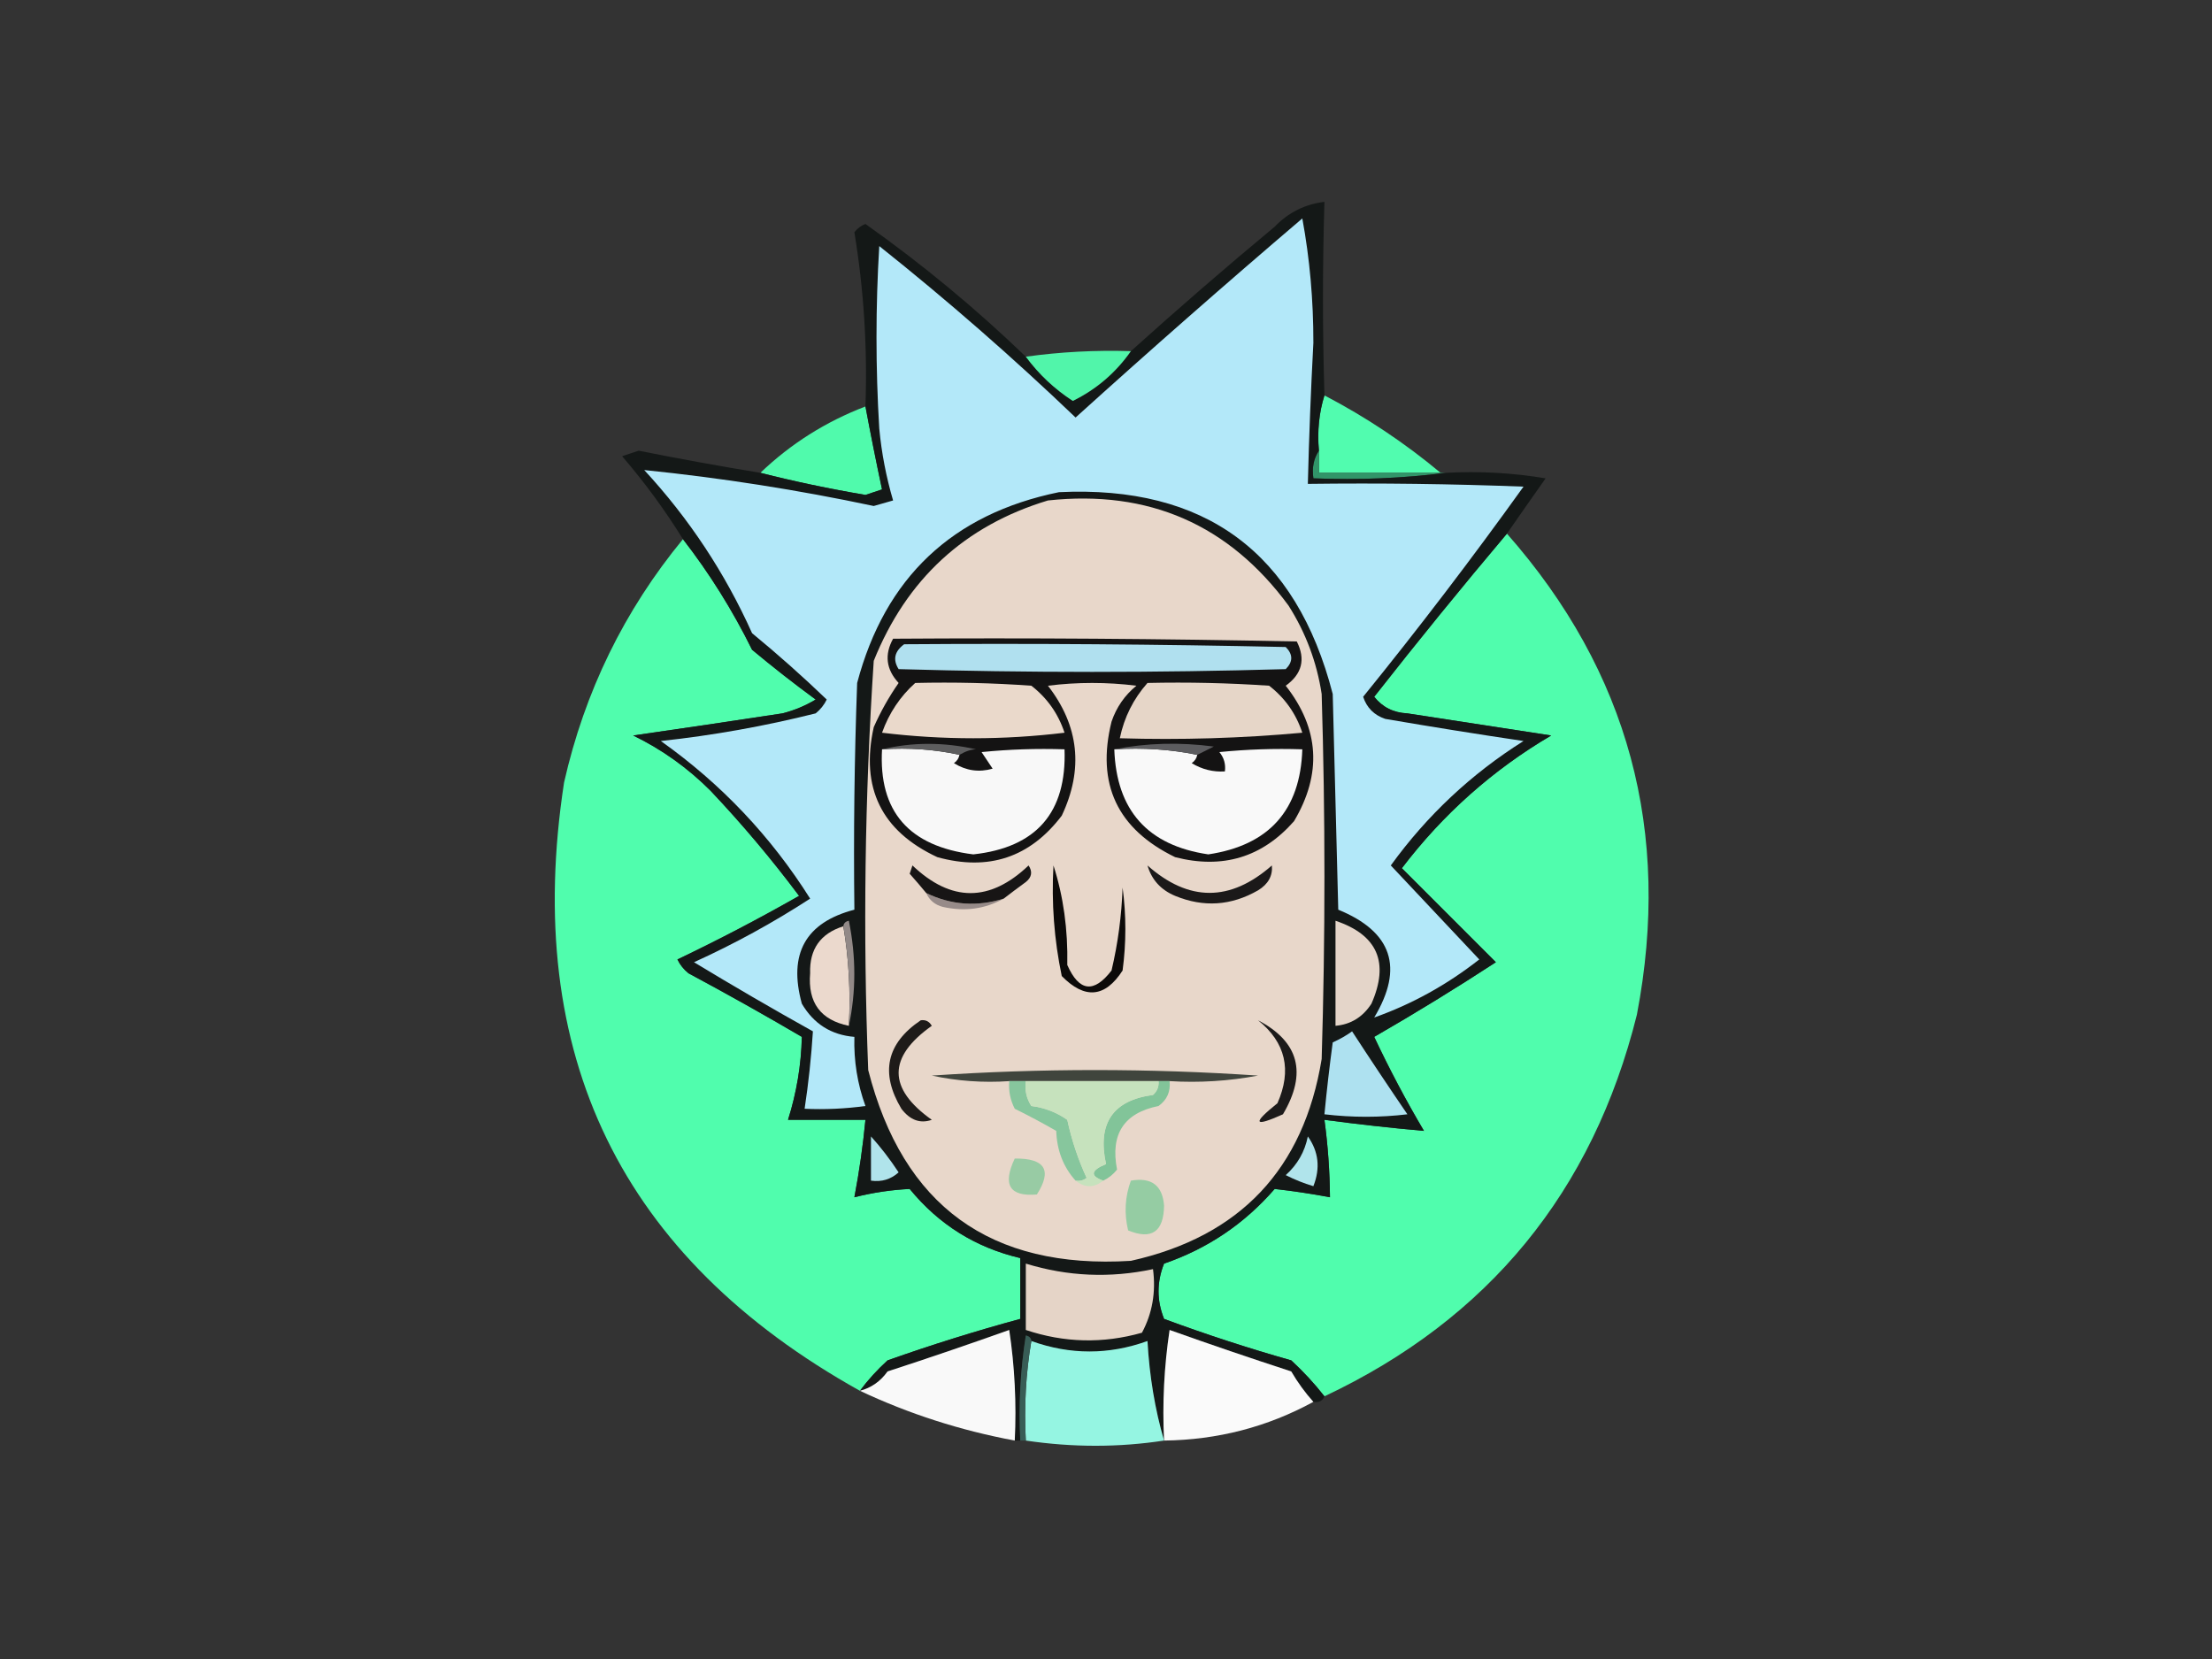 <?xml version="1.0" encoding="UTF-8"?>
<!DOCTYPE svg PUBLIC "-//W3C//DTD SVG 1.1//EN" "http://www.w3.org/Graphics/SVG/1.1/DTD/svg11.dtd">
<svg xmlns="http://www.w3.org/2000/svg" version="1.1" width="400px" height="300px" style="shape-rendering:geometricPrecision; text-rendering:geometricPrecision; image-rendering:optimizeQuality; fill-rule:evenodd; clip-rule:evenodd" xmlns:xlink="http://www.w3.org/1999/xlink">
<rect width="100%" height="100%" fill="#333333" stroke="none"/>
<g><path style="opacity:1" fill="#51fcaf" d="M 239.5,71.5 C 247.016,75.422 254.016,80.089 260.5,85.5C 253.167,85.5 245.833,85.5 238.5,85.5C 238.5,84.167 238.5,82.833 238.5,81.5C 238.187,77.958 238.521,74.625 239.5,71.5 Z"/></g>
<g><path style="opacity:1" fill="#50faac" d="M 156.5,73.5 C 157.412,78.389 158.412,83.389 159.5,88.5C 158.5,88.833 157.5,89.167 156.5,89.5C 149.982,88.398 143.649,87.064 137.5,85.5C 142.981,80.254 149.314,76.254 156.5,73.5 Z"/></g>
<g><path style="opacity:1" fill="#319569" d="M 238.5,81.5 C 238.5,82.833 238.5,84.167 238.5,85.5C 245.833,85.5 253.167,85.5 260.5,85.5C 260.833,85.5 261.167,85.5 261.5,85.5C 253.684,86.492 245.684,86.826 237.5,86.5C 237.216,84.585 237.549,82.919 238.5,81.5 Z"/></g>
<g><path style="opacity:1" fill="#50fdad" d="M 123.5,97.5 C 128.302,103.684 132.468,110.351 136,117.5C 139.743,120.621 143.576,123.621 147.5,126.5C 145.631,127.624 143.631,128.457 141.5,129C 132.404,130.385 123.404,131.718 114.5,133C 119.702,135.528 124.369,138.861 128.5,143C 134.209,149.04 139.543,155.374 144.5,162C 137.293,166.103 129.959,169.937 122.5,173.5C 122.977,174.478 123.643,175.311 124.5,176C 131.414,179.707 138.248,183.54 145,187.5C 144.884,192.586 144.051,197.586 142.5,202.5C 147.167,202.5 151.833,202.5 156.5,202.5C 156.05,207.202 155.383,211.868 154.5,216.5C 157.835,215.661 161.168,215.161 164.5,215C 169.767,221.439 176.434,225.606 184.5,227.5C 184.5,231.167 184.5,234.833 184.5,238.5C 176.427,240.691 168.427,243.191 160.5,246C 158.627,247.704 156.96,249.537 155.5,251.5C 112.291,227.411 94.457,190.744 102,141.5C 105.728,125.046 112.895,110.379 123.5,97.5 Z"/></g>
<g><path style="opacity:1" fill="#50fdad" d="M 272.5,96.5 C 294.496,121.468 302.329,150.468 296,183.5C 288.021,215.495 269.187,238.495 239.5,252.5C 237.706,250.203 235.706,248.037 233.5,246C 225.735,243.8 218.068,241.3 210.5,238.5C 209.167,235.167 209.167,231.833 210.5,228.5C 218.375,225.792 225.042,221.292 230.5,215C 233.794,215.365 237.127,215.865 240.5,216.5C 240.46,211.807 240.127,207.141 239.5,202.5C 245.479,203.298 251.479,203.965 257.5,204.5C 254.291,199.088 251.291,193.421 248.5,187.5C 255.965,183.198 263.299,178.698 270.5,174C 264.833,168.333 259.167,162.667 253.5,157C 260.962,147.201 269.962,139.201 280.5,133C 271.833,131.667 263.167,130.333 254.5,129C 251.992,128.885 249.992,127.885 248.5,126C 256.35,115.989 264.35,106.156 272.5,96.5 Z"/></g>
<g><path style="opacity:1" fill="#141817" d="M 239.5,71.5 C 238.521,74.625 238.187,77.958 238.5,81.5C 237.549,82.919 237.216,84.585 237.5,86.5C 245.684,86.826 253.684,86.492 261.5,85.5C 267.537,85.171 273.537,85.504 279.5,86.5C 277.116,89.869 274.783,93.203 272.5,96.5C 264.35,106.156 256.35,115.989 248.5,126C 249.992,127.885 251.992,128.885 254.5,129C 263.167,130.333 271.833,131.667 280.5,133C 269.962,139.201 260.962,147.201 253.5,157C 259.167,162.667 264.833,168.333 270.5,174C 263.299,178.698 255.965,183.198 248.5,187.5C 251.291,193.421 254.291,199.088 257.5,204.5C 251.479,203.965 245.479,203.298 239.5,202.5C 240.127,207.141 240.46,211.807 240.5,216.5C 237.127,215.865 233.794,215.365 230.5,215C 225.042,221.292 218.375,225.792 210.5,228.5C 209.167,231.833 209.167,235.167 210.5,238.5C 218.068,241.3 225.735,243.8 233.5,246C 235.706,248.037 237.706,250.203 239.5,252.5C 239.158,253.338 238.492,253.672 237.5,253.5C 235.998,251.825 234.665,249.992 233.5,248C 226.118,245.595 218.785,243.095 211.5,240.5C 210.503,247.134 210.17,253.8 210.5,260.5C 208.861,254.889 207.861,248.889 207.5,242.5C 200.512,245.021 193.512,245.021 186.5,242.5C 186.44,241.957 186.107,241.624 185.5,241.5C 184.504,247.798 184.17,254.132 184.5,260.5C 184.167,260.5 183.833,260.5 183.5,260.5C 183.83,253.8 183.497,247.134 182.5,240.5C 175.204,243.099 167.871,245.599 160.5,248C 159.211,249.802 157.544,250.969 155.5,251.5C 156.96,249.537 158.627,247.704 160.5,246C 168.427,243.191 176.427,240.691 184.5,238.5C 184.5,234.833 184.5,231.167 184.5,227.5C 176.434,225.606 169.767,221.439 164.5,215C 161.168,215.161 157.835,215.661 154.5,216.5C 155.383,211.868 156.05,207.202 156.5,202.5C 151.833,202.5 147.167,202.5 142.5,202.5C 144.051,197.586 144.884,192.586 145,187.5C 138.248,183.54 131.414,179.707 124.5,176C 123.643,175.311 122.977,174.478 122.5,173.5C 129.959,169.937 137.293,166.103 144.5,162C 139.543,155.374 134.209,149.04 128.5,143C 124.369,138.861 119.702,135.528 114.5,133C 123.404,131.718 132.404,130.385 141.5,129C 143.631,128.457 145.631,127.624 147.5,126.5C 143.576,123.621 139.743,120.621 136,117.5C 132.468,110.351 128.302,103.684 123.5,97.5C 120.244,92.237 116.578,87.237 112.5,82.5C 113.5,82.167 114.5,81.833 115.5,81.5C 122.823,82.965 130.156,84.298 137.5,85.5C 143.649,87.064 149.982,88.398 156.5,89.5C 157.5,89.167 158.5,88.833 159.5,88.5C 158.412,83.389 157.412,78.389 156.5,73.5C 156.874,62.879 156.208,52.379 154.5,42C 155.025,41.308 155.692,40.808 156.5,40.5C 166.769,47.769 176.436,55.769 185.5,64.5C 187.846,67.679 190.679,70.346 194,72.5C 198.269,70.397 201.769,67.397 204.5,63.5C 212.999,55.836 221.666,48.336 230.5,41C 232.976,38.429 235.976,36.929 239.5,36.5C 239.148,48.121 239.148,59.788 239.5,71.5 Z"/></g>
<g><path style="opacity:1" fill="#e4d5c9" d="M 241.5,166.5 C 249.109,169.057 251.275,174.057 248,181.5C 246.429,183.923 244.263,185.256 241.5,185.5C 241.5,179.167 241.5,172.833 241.5,166.5 Z"/></g>
<g><path style="opacity:1" fill="#ebd9cd" d="M 152.5,167.5 C 153.49,173.31 153.823,179.31 153.5,185.5C 148.387,184.459 146.054,181.292 146.5,176C 146.359,171.643 148.359,168.809 152.5,167.5 Z"/></g>
<g><path style="opacity:1" fill="#928987" d="M 152.5,167.5 C 152.56,166.957 152.893,166.624 153.5,166.5C 154.817,172.988 154.817,179.322 153.5,185.5C 153.823,179.31 153.49,173.31 152.5,167.5 Z"/></g>
<g><path style="opacity:1" fill="#e8d7ca" d="M 189.5,90.5 C 207.718,88.53 222.218,94.863 233,109.5C 236.124,114.415 238.124,119.748 239,125.5C 239.667,147.5 239.667,169.5 239,191.5C 235.743,211.424 224.243,223.591 204.5,228C 179.104,229.561 163.271,218.061 157,193.5C 156.039,168.784 156.372,144.117 158,119.5C 163.941,104.72 174.441,95.053 189.5,90.5 Z"/></g>
<g><path style="opacity:1" fill="#b3e8f9" d="M 235.5,39.5 C 236.844,46.791 237.511,54.291 237.5,62C 237.048,70.498 236.714,78.998 236.5,87.5C 249.504,87.333 262.504,87.5 275.5,88C 266.203,100.962 256.536,113.629 246.5,126C 247.154,127.987 248.487,129.32 250.5,130C 258.819,131.426 267.152,132.76 275.5,134C 266.064,139.935 258.064,147.435 251.5,156.5C 256.861,162.193 262.195,167.86 267.5,173.5C 261.629,178.097 255.295,181.597 248.5,184C 253.914,174.991 251.747,168.491 242,164.5C 241.667,151.5 241.333,138.5 241,125.5C 234.4,99.899 217.9,87.732 191.5,89C 172.219,92.947 160.052,104.447 155,123.5C 154.5,137.163 154.333,150.829 154.5,164.5C 145.675,166.804 142.508,172.471 145,181.5C 147.149,185.156 150.316,187.156 154.5,187.5C 154.379,191.825 155.046,195.991 156.5,200C 152.848,200.499 149.182,200.665 145.5,200.5C 146.208,195.814 146.708,191.147 147,186.5C 139.751,182.46 132.585,178.293 125.5,174C 132.824,170.673 139.824,166.84 146.5,162.5C 139.399,151.232 130.399,141.732 119.5,134C 128.945,132.978 138.279,131.311 147.5,129C 148.357,128.311 149.023,127.478 149.5,126.5C 145.174,122.343 140.674,118.343 136,114.5C 131.101,103.603 124.601,93.769 116.5,85C 130.407,86.416 144.24,88.582 158,91.5C 159.167,91.167 160.333,90.833 161.5,90.5C 160.251,86.258 159.417,81.925 159,77.5C 158.333,66.5 158.333,55.5 159,44.5C 171.277,54.274 183.111,64.608 194.5,75.5C 208.051,63.247 221.718,51.247 235.5,39.5 Z"/></g>
<g><path style="opacity:1" fill="#978b89" d="M 167.5,161.5 C 172.036,163.674 176.703,164.007 181.5,162.5C 178.144,164.379 174.477,164.879 170.5,164C 169.058,163.623 168.058,162.79 167.5,161.5 Z"/></g>
<g><path style="opacity:1" fill="#1b1919" d="M 207.5,156.5 C 214.968,163.111 222.468,163.111 230,156.5C 230.163,158.387 229.329,159.887 227.5,161C 222.652,163.789 217.652,164.122 212.5,162C 209.921,160.924 208.254,159.091 207.5,156.5 Z"/></g>
<g><path style="opacity:1" fill="#171515" d="M 181.5,162.5 C 176.703,164.007 172.036,163.674 167.5,161.5C 166.544,160.341 165.544,159.174 164.5,158C 164.667,157.5 164.833,157 165,156.5C 172,163.167 179,163.167 186,156.5C 186.749,157.635 186.583,158.635 185.5,159.5C 184.099,160.521 182.765,161.521 181.5,162.5 Z"/></g>
<g><path style="opacity:1" fill="#0c0a09" d="M 190.5,156.5 C 192.295,162.084 193.129,168.084 193,174.5C 195.135,179.325 197.801,179.659 201,175.5C 202.161,170.584 202.827,165.584 203,160.5C 203.667,165.5 203.667,170.5 203,175.5C 199.829,180.414 196.163,180.747 192,176.5C 190.623,169.924 190.123,163.257 190.5,156.5 Z"/></g>
<g><path style="opacity:1" fill="#141313" d="M 161.5,115.5 C 185.836,115.333 210.169,115.5 234.5,116C 236.124,119.206 235.458,121.872 232.5,124C 238.591,131.76 239.091,139.926 234,148.5C 228.245,155.037 221.078,157.203 212.5,155C 202.042,149.918 198.208,141.751 201,130.5C 201.883,127.898 203.383,125.731 205.5,124C 200.167,123.333 194.833,123.333 189.5,124C 195.131,131.268 195.964,139.101 192,147.5C 186.257,155.058 178.757,157.558 169.5,155C 159.398,150.296 155.565,142.462 158,131.5C 159.233,128.703 160.733,126.037 162.5,123.5C 160.238,121.056 159.904,118.389 161.5,115.5 Z"/></g>
<g><path style="opacity:1" fill="#f9f9f9" d="M 201.5,135.5 C 206.695,135.179 211.695,135.513 216.5,136.5C 216.389,137.117 216.056,137.617 215.5,138C 217.345,139.128 219.345,139.628 221.5,139.5C 221.67,138.178 221.337,137.011 220.5,136C 225.489,135.501 230.489,135.334 235.5,135.5C 235.15,146.52 229.484,152.853 218.5,154.5C 207.554,152.888 201.888,146.554 201.5,135.5 Z"/></g>
<g><path style="opacity:1" fill="#f8f8f8" d="M 159.5,135.5 C 164.363,135.181 169.03,135.514 173.5,136.5C 173.389,137.117 173.056,137.617 172.5,138C 174.695,139.373 177.029,139.706 179.5,139C 178.833,138 178.167,137 177.5,136C 182.489,135.501 187.489,135.334 192.5,135.5C 192.913,146.923 187.413,153.256 176,154.5C 164.356,153.049 158.856,146.715 159.5,135.5 Z"/></g>
<g><path style="opacity:1" fill="#5c5c5f" d="M 201.5,135.5 C 207.319,134.347 213.319,134.181 219.5,135C 218.473,135.513 217.473,136.013 216.5,136.5C 211.695,135.513 206.695,135.179 201.5,135.5 Z"/></g>
<g><path style="opacity:1" fill="#5d5d5e" d="M 159.5,135.5 C 165.013,134.184 170.68,134.184 176.5,135.5C 175.606,135.517 174.606,135.851 173.5,136.5C 169.03,135.514 164.363,135.181 159.5,135.5 Z"/></g>
<g><path style="opacity:1" fill="#e6d6c8" d="M 207.5,123.5 C 214.841,123.334 222.174,123.5 229.5,124C 232.361,126.219 234.361,129.053 235.5,132.5C 224.52,133.499 213.52,133.832 202.5,133.5C 203.282,129.72 204.948,126.387 207.5,123.5 Z"/></g>
<g><path style="opacity:1" fill="#ead9cb" d="M 165.5,123.5 C 172.508,123.334 179.508,123.5 186.5,124C 189.361,126.219 191.361,129.053 192.5,132.5C 181.5,133.833 170.5,133.833 159.5,132.5C 160.766,128.955 162.766,125.955 165.5,123.5 Z"/></g>
<g><path style="opacity:1" fill="#b0e0ef" d="M 163.5,116.5 C 186.502,116.333 209.502,116.5 232.5,117C 233.833,118.333 233.833,119.667 232.5,121C 209.167,121.667 185.833,121.667 162.5,121C 161.419,119.289 161.752,117.789 163.5,116.5 Z"/></g>
<g><path style="opacity:1" fill="#51f5aa" d="M 204.5,63.5 C 201.769,67.397 198.269,70.397 194,72.5C 190.679,70.346 187.846,67.679 185.5,64.5C 191.789,63.628 198.122,63.295 204.5,63.5 Z"/></g>
<g><path style="opacity:1" fill="#aee1f0" d="M 244.5,186.5 C 247.685,191.398 251.018,196.398 254.5,201.5C 249.551,202.096 244.551,202.096 239.5,201.5C 239.917,197.165 240.417,192.832 241,188.5C 242.302,187.915 243.469,187.249 244.5,186.5 Z"/></g>
<g><path style="opacity:1" fill="#40453d" d="M 211.5,195.5 C 210.833,195.5 210.167,195.5 209.5,195.5C 201.5,195.5 193.5,195.5 185.5,195.5C 184.5,195.5 183.5,195.5 182.5,195.5C 177.786,195.827 173.12,195.493 168.5,194.5C 188.167,193.167 207.833,193.167 227.5,194.5C 222.208,195.495 216.875,195.828 211.5,195.5 Z"/></g>
<g><path style="opacity:1" fill="#1c1a1a" d="M 227.5,184.5 C 234.904,188.374 236.404,194.04 232,201.5C 226.713,203.873 226.38,203.207 231,199.5C 233.651,193.509 232.484,188.509 227.5,184.5 Z"/></g>
<g><path style="opacity:1" fill="#1e1b19" d="M 166.5,184.5 C 167.376,184.369 168.043,184.702 168.5,185.5C 160.5,191.167 160.5,196.833 168.5,202.5C 166.405,203.229 164.572,202.563 163,200.5C 159.129,194.02 160.295,188.687 166.5,184.5 Z"/></g>
<g><path style="opacity:1" fill="#82c499" d="M 209.5,195.5 C 210.167,195.5 210.833,195.5 211.5,195.5C 211.703,197.39 211.037,198.89 209.5,200C 203.248,201.254 200.748,205.087 202,211.5C 201.292,212.381 200.458,213.047 199.5,213.5C 197.066,212.646 197.233,211.646 200,210.5C 198.402,203.129 201.235,198.963 208.5,198C 209.252,197.329 209.586,196.496 209.5,195.5 Z"/></g>
<g><path style="opacity:1" fill="#87c69d" d="M 182.5,195.5 C 183.5,195.5 184.5,195.5 185.5,195.5C 185.286,197.144 185.62,198.644 186.5,200C 188.888,200.303 191.055,201.137 193,202.5C 193.801,206.194 194.968,209.694 196.5,213C 195.906,213.464 195.239,213.631 194.5,213.5C 192.287,211.042 191.121,208.042 191,204.5C 188.555,203.094 186.055,201.76 183.5,200.5C 182.691,198.929 182.357,197.262 182.5,195.5 Z"/></g>
<g><path style="opacity:1" fill="#c6e2bd" d="M 185.5,195.5 C 193.5,195.5 201.5,195.5 209.5,195.5C 209.586,196.496 209.252,197.329 208.5,198C 201.235,198.963 198.402,203.129 200,210.5C 197.233,211.646 197.066,212.646 199.5,213.5C 197.833,214.833 196.167,214.833 194.5,213.5C 195.239,213.631 195.906,213.464 196.5,213C 194.968,209.694 193.801,206.194 193,202.5C 191.055,201.137 188.888,200.303 186.5,200C 185.62,198.644 185.286,197.144 185.5,195.5 Z"/></g>
<g><path style="opacity:1" fill="#b0e4eb" d="M 236.5,205.5 C 238.453,208.24 238.786,211.24 237.5,214.5C 235.775,213.985 234.108,213.318 232.5,212.5C 234.616,210.6 235.949,208.267 236.5,205.5 Z"/></g>
<g><path style="opacity:1" fill="#b0e4eb" d="M 157.5,205.5 C 159.247,207.428 160.913,209.594 162.5,212C 161.095,213.269 159.429,213.769 157.5,213.5C 157.5,210.833 157.5,208.167 157.5,205.5 Z"/></g>
<g><path style="opacity:1" fill="#98cba4" d="M 183.5,209.5 C 188.975,209.44 190.309,211.606 187.5,216C 182.57,216.427 181.237,214.26 183.5,209.5 Z"/></g>
<g><path style="opacity:1" fill="#95cca3" d="M 204.5,213.5 C 208.211,212.846 210.211,214.346 210.5,218C 210.437,222.745 208.27,224.245 204,222.5C 203.264,219.408 203.431,216.408 204.5,213.5 Z"/></g>
<g><path style="opacity:1" fill="#e5d4c7" d="M 185.5,228.5 C 193.056,230.822 200.723,231.155 208.5,229.5C 209.044,233.673 208.377,237.506 206.5,241C 199.451,242.996 192.451,242.829 185.5,240.5C 185.5,236.5 185.5,232.5 185.5,228.5 Z"/></g>
<g><path style="opacity:0.984" fill="#fcfcfc" d="M 183.5,260.5 C 173.701,258.677 164.368,255.677 155.5,251.5C 157.544,250.969 159.211,249.802 160.5,248C 167.871,245.599 175.204,243.099 182.5,240.5C 183.497,247.134 183.83,253.8 183.5,260.5 Z"/></g>
<g><path style="opacity:0.988" fill="#fcfcfc" d="M 237.5,253.5 C 229.171,258.048 220.171,260.381 210.5,260.5C 210.17,253.8 210.503,247.134 211.5,240.5C 218.785,243.095 226.118,245.595 233.5,248C 234.665,249.992 235.998,251.825 237.5,253.5 Z"/></g>
<g><path style="opacity:1" fill="#95f5e2" d="M 186.5,242.5 C 193.512,245.021 200.512,245.021 207.5,242.5C 207.861,248.889 208.861,254.889 210.5,260.5C 202.308,261.755 193.975,261.755 185.5,260.5C 185.177,254.31 185.51,248.31 186.5,242.5 Z"/></g>
<g><path style="opacity:1" fill="#385d56" d="M 186.5,242.5 C 185.51,248.31 185.177,254.31 185.5,260.5C 185.167,260.5 184.833,260.5 184.5,260.5C 184.17,254.132 184.504,247.798 185.5,241.5C 186.107,241.624 186.44,241.957 186.5,242.5 Z"/></g>
</svg>
